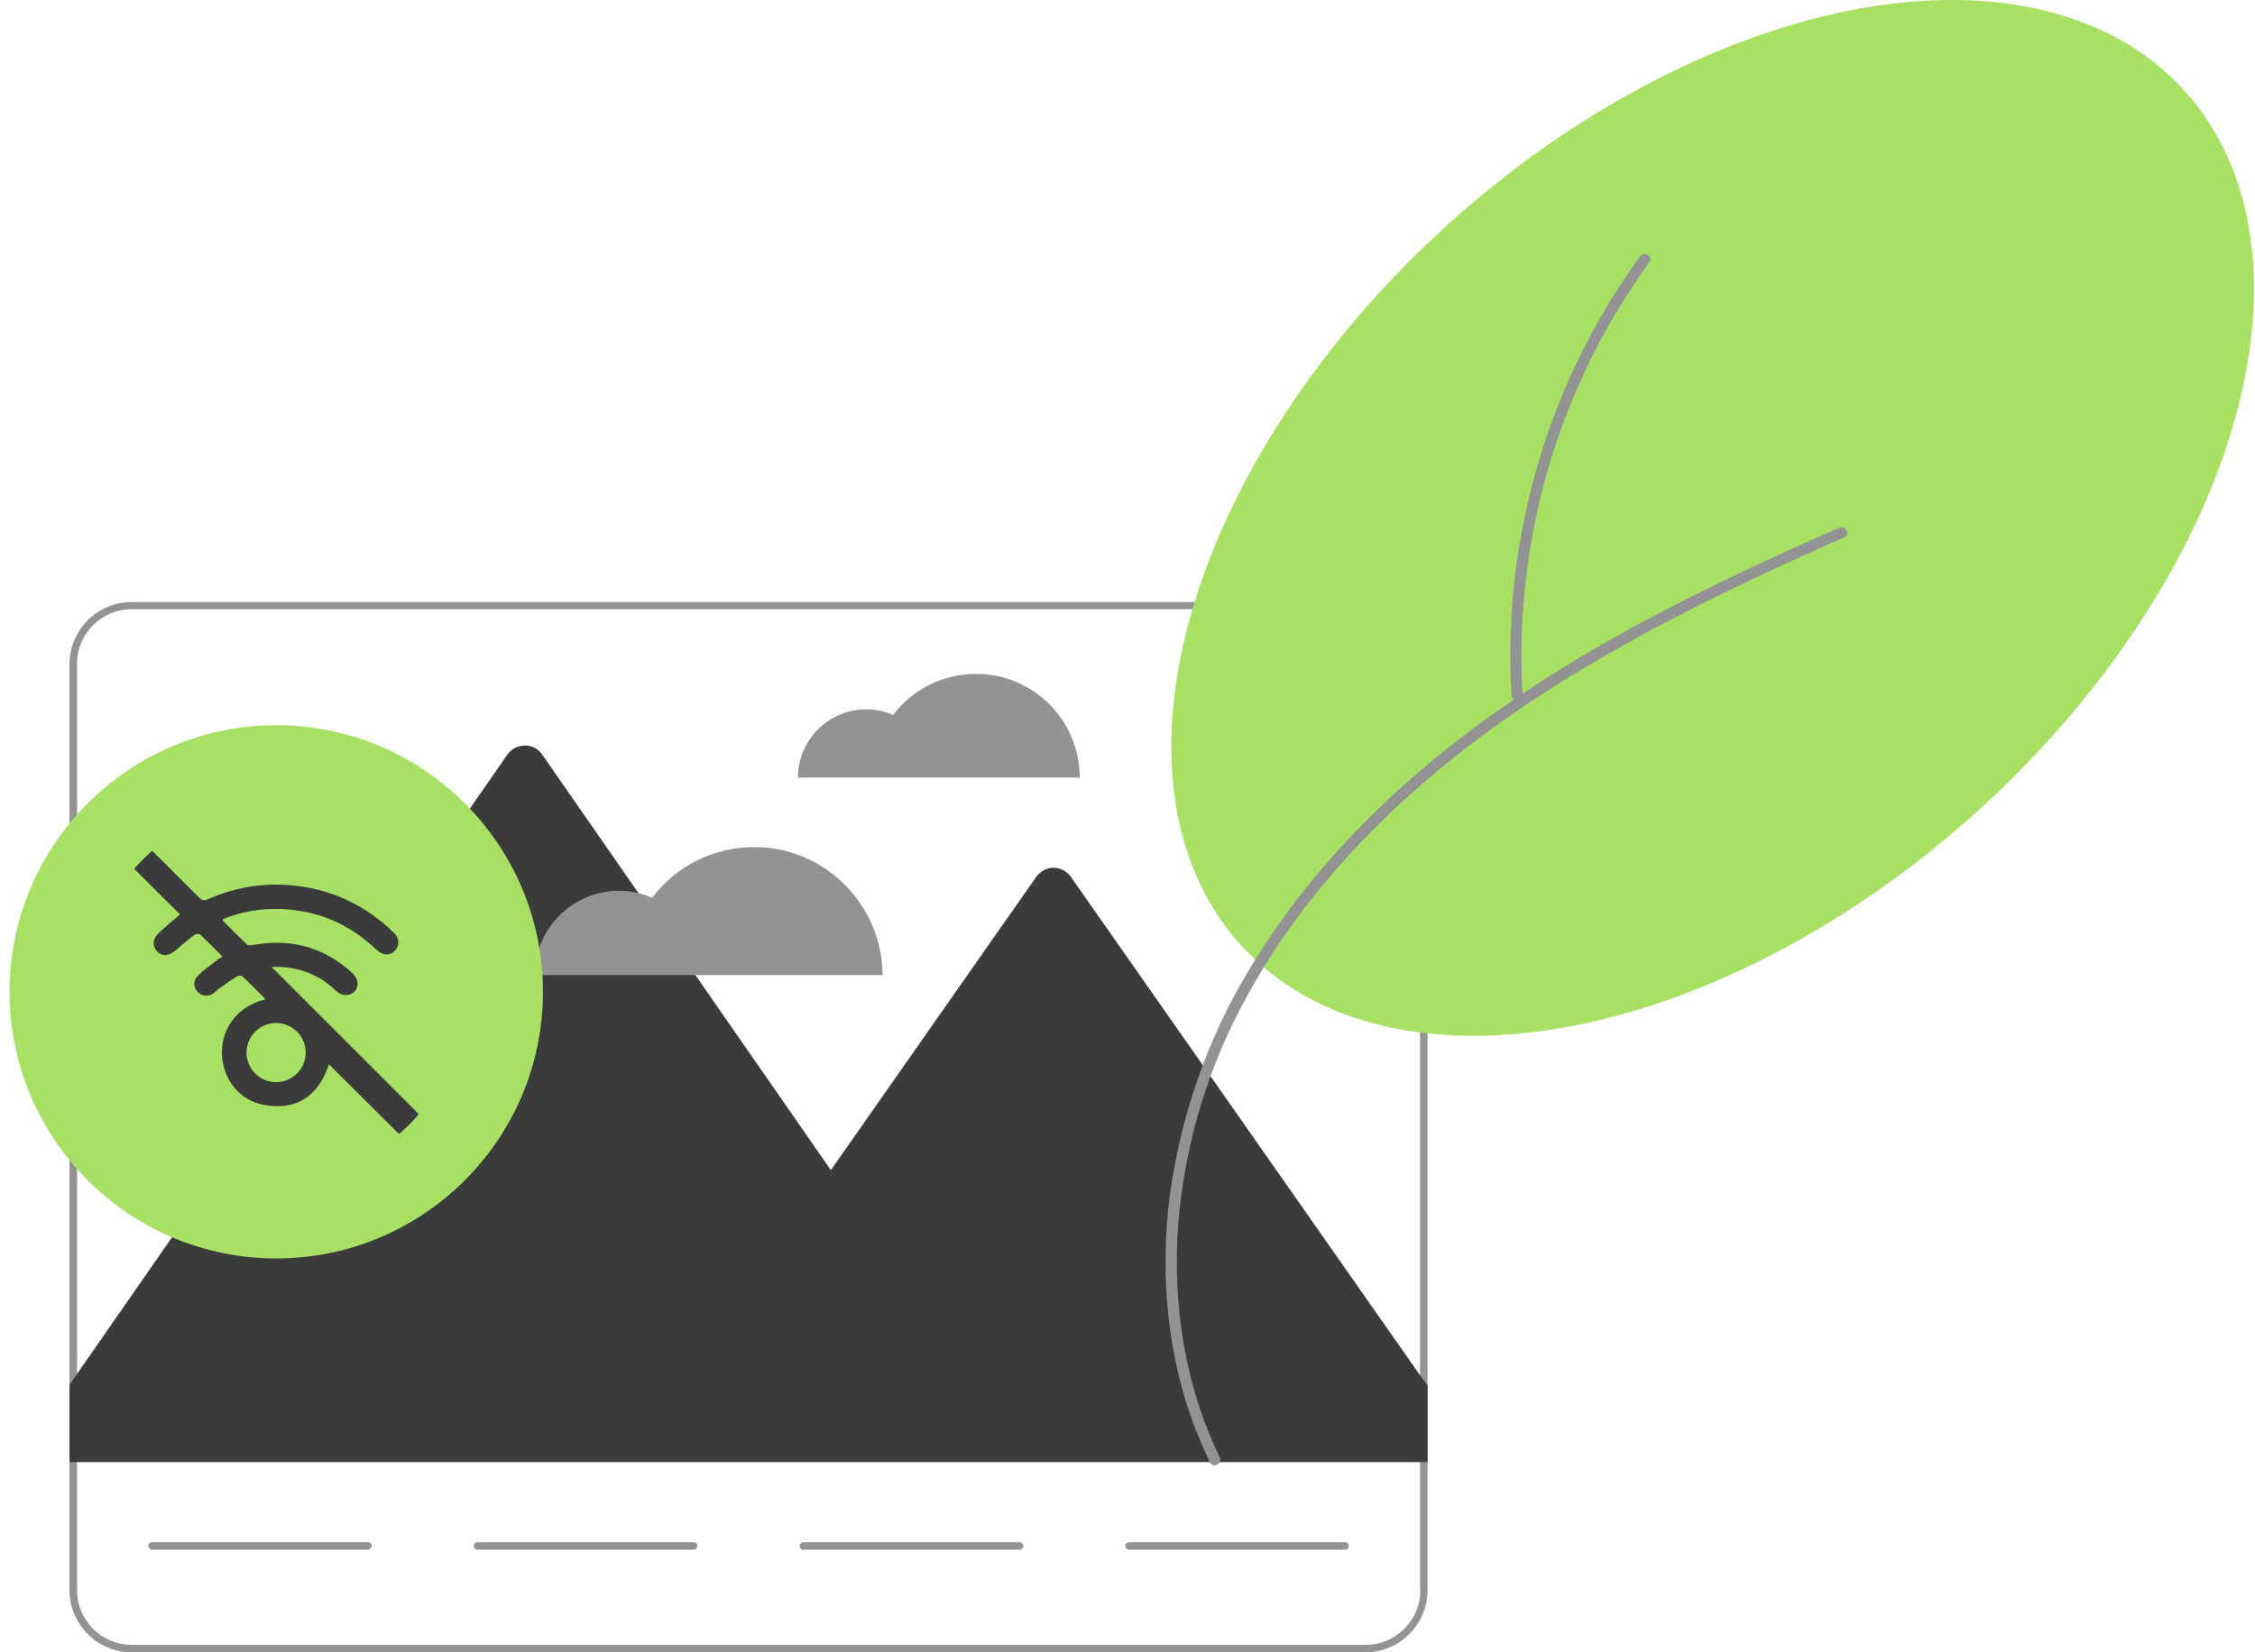 <?xml version="1.0" encoding="utf-8"?>
<!-- Generator: Adobe Illustrator 23.0.5, SVG Export Plug-In . SVG Version: 6.00 Build 0)  -->
<svg version="1.1" xmlns="http://www.w3.org/2000/svg" xmlns:xlink="http://www.w3.org/1999/xlink" x="0px" y="0px" width="658.7px"
	 height="482.7px" viewBox="0 0 658.7 482.7" style="enable-background:new 0 0 658.7 482.7;" xml:space="preserve">
<style type="text/css">
	.st0{fill:#939393;}
	.st1{display:none;fill:#E6E6E6;}
	.st2{fill:#3B3B3B;}
	.st3{fill:#A8E063;}
</style>
<g id="Capa_2">
</g>
<g id="Capa_1">
	<path class="st0" d="M285.1,196.9c-9.5,0-18.5,4.4-24.2,12c-10.1-4.4-21.8,0.3-26.2,10.4c-1.1,2.5-1.6,5.2-1.6,7.9h82.3
		C315.4,210.4,301.8,196.9,285.1,196.9C285.1,196.9,285.1,196.9,285.1,196.9z"/>
	<path class="st0" d="M398.8,175.9H38.5c-10,0-18.2,8.1-18.2,18.2v270.5c0,10,8.1,18.2,18.2,18.2h360.3c10,0,18.2-8.1,18.2-18.2V194
		C417,184,408.9,175.9,398.8,175.9z M414.9,464.6c0,8.9-7.2,16-16,16H38.5c-8.9,0-16-7.2-16-16V194c0-8.9,7.2-16,16-16h360.3
		c8.9,0,16,7.2,16,16V464.6z"/>
	<path class="st1" d="M80.6,303.7c-3.5,3.6-6.9,7-10.3,10.4c-5,5-10,10-15,15c-3.9,3.9-7.9,3.9-11.8,0c-0.9-0.9-1.8-1.8-2.7-2.7
		c-3-3.2-3.1-7.5,0-10.6c8.2-8.3,16.4-16.5,24.7-24.7c0.4-0.4,0.9-0.7,1.5-1c-0.7-0.8-1.1-1.2-1.5-1.6c-8.2-8.2-16.4-16.4-24.6-24.6
		c-2.1-2.1-2.9-4.7-2-7.6c0.1-0.3,0.2-0.6,0.3-0.9c1.8-2.9,4.2-5.5,7.2-7.1c2.8-1.5,5.9-0.8,8.3,1.6c6,6,12.1,12,18.1,18.1
		c2.6,2.6,5.1,5.2,7.8,7.9c0.5-0.5,0.9-0.8,1.3-1.2c8.2-8.2,16.5-16.5,24.7-24.7c2.1-2.1,4.7-2.9,7.6-2c0.3,0.1,0.6,0.2,0.9,0.3
		c2.9,1.8,5.4,4.1,7.1,7.1c1.6,2.8,0.9,6-1.6,8.4c-6,6-12,12.1-18.1,18.1c-2.6,2.6-5.2,5.1-7.8,7.8c0.4,0.5,0.7,0.8,1,1.2
		c8.1,8.1,16.1,16.2,24.2,24.2c1.5,1.5,2.8,3.2,2.9,5.4c0.2,2.2-0.6,4.2-2.1,5.8c-1.1,1.1-2.2,2.2-3.2,3.3c-3.4,3.3-7.6,3.3-11,0
		c-8.2-8.2-16.4-16.4-24.6-24.6C81.6,304.6,81.2,304.2,80.6,303.7z"/>
	<path class="st2" d="M417,404.8v22.4H20.3v-22.5l2.1-3.1l125.8-181.1c2-2.8,5.8-3.5,8.6-1.6c0.6,0.4,1.1,0.9,1.6,1.6l84.3,121.4
		l60-85.7c2-2.8,5.8-3.5,8.6-1.5c0.6,0.4,1.1,0.9,1.5,1.5l101.9,145.5L417,404.8z"/>
	<path class="st0" d="M107.5,452.8H44.4c-0.6,0-1.1-0.5-1.1-1.1c0-0.6,0.5-1.1,1.1-1.1h63.1c0.6,0,1.1,0.5,1.1,1.1
		C108.5,452.3,108,452.8,107.5,452.8L107.5,452.8L107.5,452.8z"/>
	<path class="st0" d="M202.6,452.8h-63.1c-0.6,0-1.1-0.5-1.1-1.1c0-0.6,0.5-1.1,1.1-1.1l0,0h63.1c0.6,0,1.1,0.5,1.1,1.1
		C203.7,452.3,203.2,452.8,202.6,452.8z"/>
	<path class="st0" d="M297.8,452.8h-63.1c-0.6,0-1.1-0.5-1.1-1.1c0-0.6,0.5-1.1,1.1-1.1l0,0h63.1c0.6,0,1.1,0.5,1.1,1.1
		C298.9,452.3,298.4,452.8,297.8,452.8z"/>
	<path class="st0" d="M392.9,452.8h-63.1c-0.6,0-1.1-0.5-1.1-1.1c0-0.6,0.5-1.1,1.1-1.1h63.1c0.6,0,1.1,0.5,1.1,1.1
		C394,452.3,393.5,452.8,392.9,452.8L392.9,452.8z"/>
	
		<ellipse transform="matrix(0.741 -0.671 0.671 0.741 27.813 374.97)" class="st3" cx="500.5" cy="151.4" rx="186" ry="115.5"/>
	<path class="st0" d="M356.3,425.8c-10.3-21.2-13.9-45.1-12.1-68.5c1.9-23.3,8.8-45.9,20.1-66.3c10.8-19.8,25.1-37.5,41.4-53.1
		c17.3-16.5,36.7-30.6,57.2-42.8c21.6-12.9,44.3-24,67.3-34.3c2.9-1.3,5.7-2.6,8.6-3.8c1.9-0.8,0.3-3.6-1.6-2.8
		c-23.4,10.3-46.7,21.2-68.9,33.9c-21.2,12.2-41.5,26.1-59.7,42.6c-16.9,15.4-32,32.9-43.7,52.6c-12.2,20.2-20,42.6-23.2,66
		c-3,23.5-0.7,48,8.2,70c1.1,2.7,2.3,5.3,3.5,8C354.4,429.2,357.2,427.6,356.3,425.8L356.3,425.8z"/>
	<path class="st0" d="M444.8,203.2c-1.1-17.5,0.3-35,3.9-52.2c3.6-17.1,9.6-33.7,17.6-49.3c4.5-8.7,9.7-17.1,15.5-25.1
		c1.2-1.7-1.6-3.3-2.8-1.6c-10.4,14.3-18.8,30-25.1,46.6c-6.2,16.6-10.2,34-11.9,51.6c-0.9,10-1.1,20-0.5,29.9
		C441.7,205.3,444.9,205.3,444.8,203.2L444.8,203.2z"/>
	<path class="st0" d="M220.3,247.5c-11.7,0-22.8,5.5-29.8,14.8c-12.5-5.4-26.9,0.4-32.3,12.9c-1.3,3.1-2,6.4-2,9.7h101.6
		C257.7,264.3,240.9,247.5,220.3,247.5C220.3,247.5,220.3,247.5,220.3,247.5z"/>
	<g>
		
			<ellipse transform="matrix(0.16 -0.987 0.987 0.16 -218.207 323.017)" class="st2" cx="80.7" cy="289.7" rx="66.4" ry="66.4"/>
		<path class="st3" d="M80.7,234.9c30.3,0,54.9,24.6,54.9,54.9s-24.6,54.9-54.9,54.9S25.8,320,25.8,289.7S50.5,234.9,80.7,234.9
			 M80.7,211.9c-43,0-77.9,34.9-77.9,77.9s34.9,77.9,77.9,77.9s77.9-34.9,77.9-77.9S123.7,211.9,80.7,211.9L80.7,211.9z"/>
	</g>
	<g>
		<path class="st3" d="M42,246.2c3.8,3.7,7.3,7.2,10.7,10.6c1.8,1.8,3.7,3.7,5.5,5.5c0.7,0.8,1.4,0.9,2.4,0.5
			c8.5-3.8,17.4-5.1,26.6-3.9c10.7,1.4,20,6,27.8,13.6c1.7,1.6,1.8,3.7,0.4,5.2c-1.4,1.6-3.5,1.6-5.3-0.1c-6-5.7-12.9-9.6-21.1-11.2
			c-7.9-1.5-15.7-1-23.2,1.9c-0.2,0.1-0.3,0.1-0.5,0.2c-0.1,0.1-0.1,0.2-0.3,0.4c2.4,2.4,4.7,4.8,7.2,7.1c0.4,0.4,1.6,0.1,2.4,0
			c10.8-1.8,20.3,0.9,28.4,8.4c2.3,2.2,1.8,5.4-1,6.2c-1.6,0.5-2.8-0.2-4-1.2c-3.9-3.8-8.6-6-14-6.7c-1.6-0.2-3.2-0.2-4.7-0.2
			c15.1,15.1,30.2,30.2,45.5,45.5c10.5-12.3,15.8-26.9,13.9-43.4c-2.8-25.3-16.7-42.5-40.9-50.3C77.4,227.8,58.8,232.5,42,246.2z"/>
		<path class="st3" d="M52.6,267.2c-5.2-5.2-10.4-10.3-15.8-15.7C25.5,264.9,20.7,280.4,23,298c3.1,23.1,20.4,42.6,42.8,48.2
			c19.9,4.9,37.6,0.5,53.2-12.4c-7.7-7.7-15.3-15.3-22.9-22.8c-3.1,9.1-9.3,13.7-19.2,11.8c-6.7-1.3-11.3-6.9-12-13.7
			c-0.4-4,0.6-7.7,3-11c2.4-3.2,5.6-5.1,9.7-6.1c-2.4-2.4-4.5-4.6-6.8-6.7c-0.3-0.3-1.2-0.3-1.6,0c-1.8,1.1-3.6,2.4-5.4,3.7
			c-0.5,0.4-1,0.9-1.5,1.3c-1.5,1-3.4,0.8-4.6-0.5c-1.2-1.3-1.3-3.3,0-4.6c1.7-1.7,3.7-3.1,5.6-4.6c0.5-0.4,1-0.7,1.7-1.1
			c-2.3-2.3-4.4-4.4-6.6-6.5c-0.3-0.2-1.2-0.2-1.5,0.1c-1.9,1.4-3.7,2.9-5.5,4.5c-2.1,1.8-4.1,2-5.6,0.3c-1.4-1.6-1.2-3.7,0.7-5.4
			C48.6,270.5,50.6,268.9,52.6,267.2z"/>
		<path class="st3" d="M72,307.5c0,4.8,3.9,8.7,8.6,8.7c4.8,0,8.7-3.9,8.7-8.6c0-4.8-3.8-8.6-8.6-8.7
			C75.9,298.9,72.1,302.7,72,307.5z"/>
	</g>
</g>
</svg>
